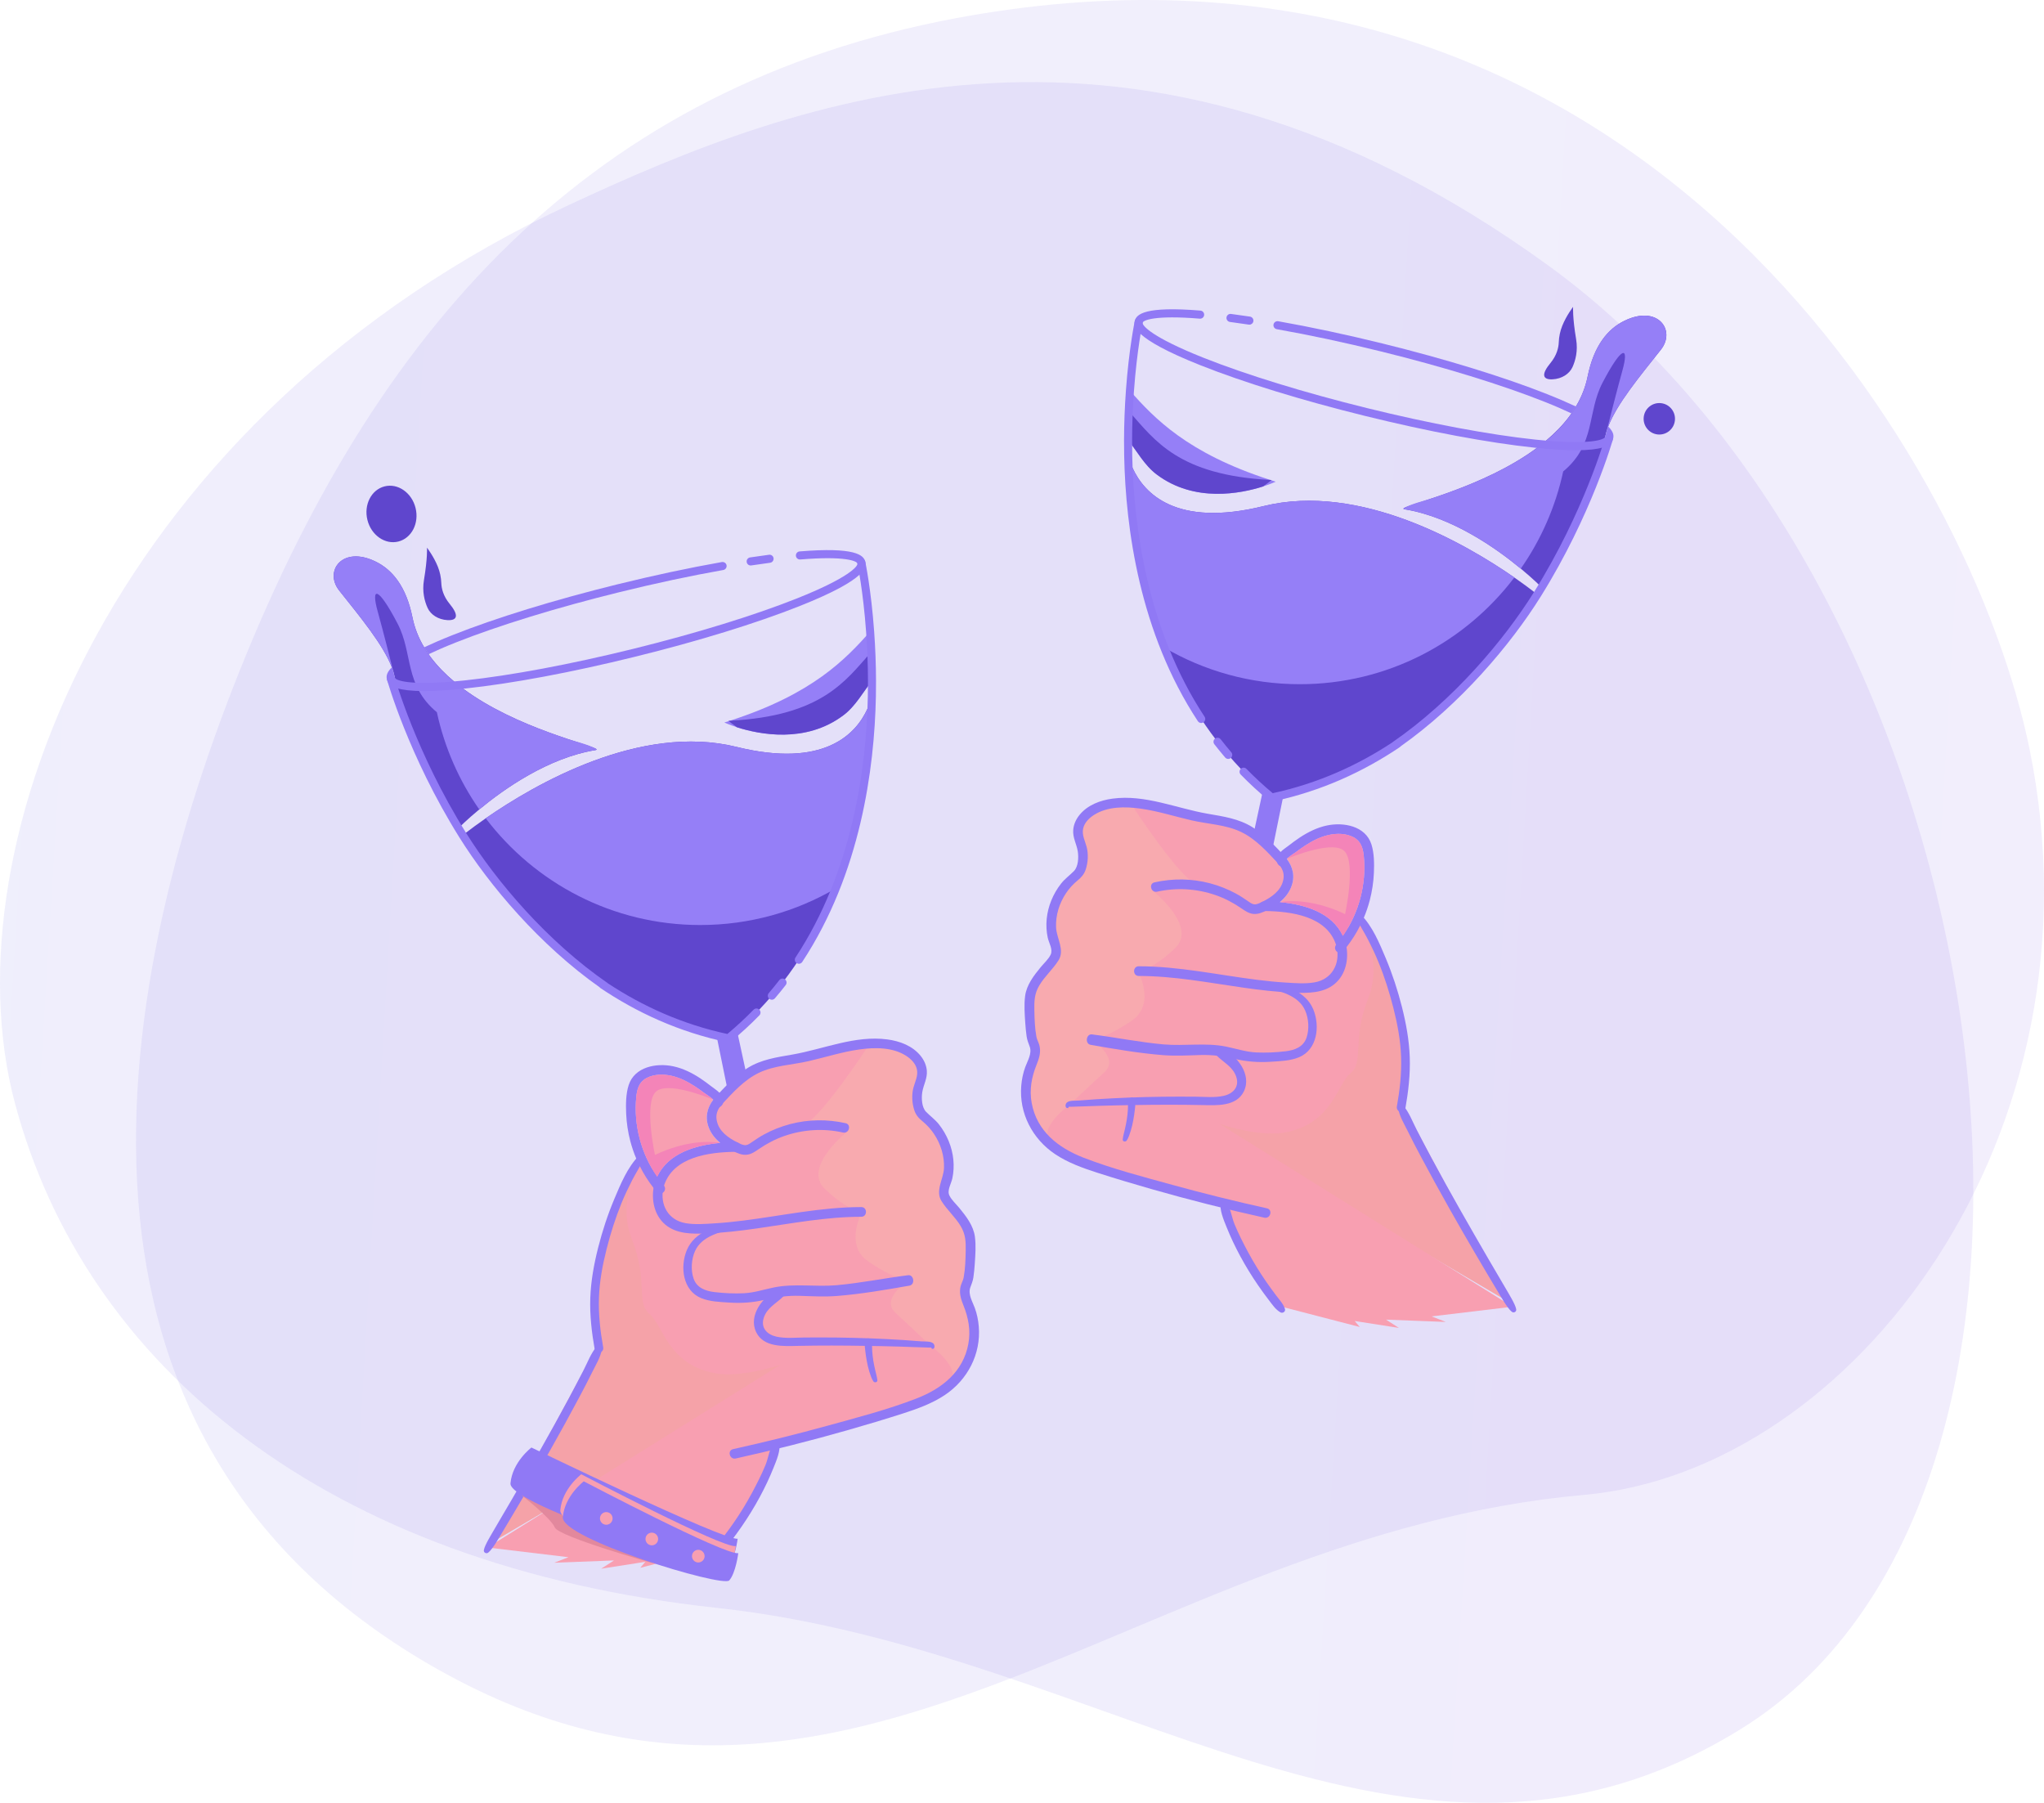 <svg width="271" height="239" viewBox="0 0 271 239" fill="none" xmlns="http://www.w3.org/2000/svg">
    <defs>
        <linearGradient id="paint0_linear_15_429" x1="18.034" y1="0" x2="283.607" y2="15.512" gradientUnits="userSpaceOnUse">
            <stop stop-color="#7169E2"/>
            <stop offset="1" stop-color="#7E5BE2"/>
        </linearGradient>
        <linearGradient id="paint1_linear_15_429" x1="0" y1="10.886" x2="274.577" y2="27.709" gradientUnits="userSpaceOnUse">
            <stop stop-color="#7169E2"/>
            <stop offset="1" stop-color="#7E5BE2"/>
        </linearGradient>
        <clipPath id="clip0_15_429">
            <rect width="271" height="239" fill="white"/>
        </clipPath>
    </defs>
    <g clip-path="url(#clip0_15_429)">
    <path opacity="0.1" d="M133.823 1.262C83.548 8.159 53.19 38.13 33.617 84.45C14.046 130.768 4.162 191.161 58.326 221.461C112.489 251.762 150.781 203.435 210.004 198.176C245.772 195.001 279.483 150.388 269.086 99.308C261.472 61.897 218.941 -10.418 133.823 1.262Z" fill="url(#paint0_linear_15_429)"/>
    <path opacity="0.11" d="M230.906 229.153C186.892 256.504 147.178 218.795 95.063 213.155C42.951 207.517 11.283 180.989 1.993 146.302C-7.297 111.614 15.671 55.009 75.481 27.149C105.767 13.042 150.699 -4.406 205.301 35.217C266.13 79.36 282.308 197.21 230.906 229.153Z" fill="url(#paint1_linear_15_429)"/>
    <path d="M180.595 122.172C180.595 122.172 186.024 132.212 186.146 138.701C186.268 145.19 186.047 146.561 186.047 146.561L200.053 172.616L159.792 148.986L180.595 122.172Z" fill="#F5A2A8"/>
    <path d="M180.045 121.866C180.045 121.866 183.584 126.885 181.388 132.395C179.191 137.905 180.899 140.72 179.069 142.252C177.239 143.782 176.69 148.803 170.59 150.088C164.49 151.373 152.899 145.498 152.899 145.498L180.045 121.866Z" fill="#F89FB1"/>
    <path d="M191.698 175.248L183.767 174.944L185.474 176.04L179.615 175.125L180.286 175.919L169.428 173.102C169.428 173.102 164.048 165.171 161.856 159.282L148.076 155.534C148.076 155.534 142.046 153.933 138.887 151.408C137.987 150.688 137.322 149.894 137.095 149.043C136.059 145.186 135.387 142.679 137.339 139.616C137.339 139.616 135.385 132.576 137.401 129.823C139.417 127.069 139.844 127.006 139.9 125.784C139.962 124.561 137.828 120.704 142.405 116.11C142.405 116.11 143.744 114.825 143.317 111.332C142.89 107.847 144.415 106.864 147.832 106.56C148.321 106.515 148.914 106.519 149.568 106.572C153.457 106.823 159.543 108.394 159.543 108.394C159.543 108.394 165.156 108.885 167.964 111.885C170.771 114.885 171.316 115.068 170.589 117.147C169.9 119.102 166.962 120.245 166.598 120.381C167.092 120.301 172.104 119.513 174.244 121.376C176.504 123.331 177.961 123.124 178.088 126.107C178.214 129.089 176.687 130.861 171.074 131.044C171.074 131.044 174.49 134.233 174.005 136.129C173.516 138.026 172.354 141.392 167.23 140.169C164.24 139.455 163.33 139.244 163.086 139.186C163.086 139.186 163.815 141.146 163.94 142.128C164.06 143.105 164.914 147.39 157.352 146.288L200.538 173.229L189.805 174.514L191.698 175.248Z" fill="#F89FB1"/>
    <path opacity="0.49" d="M155.828 125.665C152.776 128.601 150.886 128.784 150.886 128.784C150.886 128.784 153.266 133.069 150.094 135.275C146.918 137.474 144.782 137.903 144.782 137.903C144.782 137.903 148.505 140.233 146.433 142.131C144.355 144.028 141.918 146.354 141.918 146.354C141.918 146.354 137.465 149.6 139.293 151.313L138.889 151.41C137.989 150.69 137.324 149.896 137.097 149.045C136.061 145.188 135.389 142.68 137.341 139.618C137.341 139.618 135.387 132.578 137.403 129.825C139.419 127.07 139.846 127.008 139.902 125.785C139.964 124.563 137.83 120.706 142.407 116.111C142.407 116.111 143.746 114.827 143.319 111.334C142.892 107.849 144.417 106.866 147.834 106.562C148.323 106.517 148.916 106.521 149.57 106.574L150.032 106.704C150.032 106.704 156.739 116.966 158.817 117.274L152.595 117.885C152.595 117.887 158.874 122.721 155.828 125.665Z" fill="#F9B6AD"/>
    <path d="M177.296 125.067C177.281 125.089 177.263 125.11 177.248 125.131C177.281 125.088 177.314 125.044 177.349 125.001C177.296 125.069 177.242 125.133 177.188 125.199C177.126 125.258 177.081 125.326 177.056 125.406C177.015 125.482 176.998 125.565 177.002 125.653C176.998 125.741 177.017 125.824 177.056 125.9C177.081 125.98 177.126 126.048 177.188 126.107C177.23 126.14 177.275 126.173 177.318 126.208C177.419 126.266 177.525 126.296 177.642 126.296C177.698 126.288 177.754 126.28 177.812 126.272C177.921 126.241 178.014 126.187 178.096 126.107C178.204 125.98 178.307 125.848 178.406 125.713C178.453 125.639 178.478 125.56 178.482 125.474C178.501 125.388 178.497 125.303 178.47 125.217C178.451 125.133 178.412 125.061 178.356 124.999C178.311 124.929 178.251 124.874 178.175 124.833C178.125 124.812 178.072 124.791 178.022 124.769C177.908 124.738 177.795 124.738 177.681 124.769C177.63 124.791 177.578 124.812 177.527 124.833C177.43 124.894 177.353 124.972 177.296 125.067Z" fill="#9079F5"/>
    <path d="M170.434 113.767C170.43 113.764 170.428 113.76 170.424 113.756C170.457 113.799 170.49 113.843 170.525 113.886C170.505 113.861 170.488 113.834 170.476 113.802C170.498 113.853 170.519 113.906 170.54 113.956C170.529 113.929 170.521 113.9 170.517 113.871C170.525 113.927 170.533 113.985 170.54 114.042C170.538 114.028 170.538 114.013 170.538 113.999C170.542 113.911 170.523 113.828 170.484 113.752C170.459 113.672 170.414 113.604 170.352 113.545C170.294 113.483 170.226 113.438 170.146 113.413C170.071 113.372 169.987 113.355 169.9 113.359C169.844 113.366 169.787 113.374 169.729 113.382C169.621 113.413 169.528 113.468 169.446 113.547C169.413 113.59 169.38 113.635 169.345 113.678C169.287 113.777 169.258 113.886 169.258 114.003C169.258 114.013 169.258 114.022 169.26 114.034C169.266 114.094 169.275 114.157 169.283 114.217C169.283 114.223 169.285 114.227 169.285 114.233C169.289 114.252 169.295 114.274 169.302 114.291C169.324 114.346 169.347 114.4 169.37 114.455C169.372 114.461 169.374 114.464 169.376 114.47C169.38 114.48 169.386 114.488 169.392 114.497C169.398 114.507 169.403 114.517 169.411 114.527C169.415 114.531 169.417 114.534 169.421 114.538C169.458 114.585 169.493 114.634 169.531 114.68C169.59 114.743 169.657 114.788 169.737 114.813C169.813 114.854 169.896 114.871 169.983 114.867C170.071 114.871 170.154 114.852 170.23 114.813C170.309 114.788 170.377 114.743 170.436 114.68C170.468 114.638 170.501 114.593 170.536 114.55C170.595 114.449 170.624 114.342 170.624 114.225C170.616 114.168 170.608 114.11 170.6 114.054C170.567 113.943 170.513 113.847 170.434 113.767Z" fill="#9079F5"/>
    <path d="M179.852 121.732C180.271 122.698 180.876 123.586 181.355 124.524C181.862 125.513 182.341 126.518 182.762 127.546C183.575 129.529 184.223 131.581 184.749 133.659C185.286 135.783 185.69 137.938 185.764 140.132C185.839 142.336 185.587 144.522 185.201 146.689C185.071 147.423 186.19 147.736 186.32 146.999C186.72 144.731 186.994 142.437 186.91 140.132C186.829 137.88 186.421 135.654 185.87 133.476C185.313 131.276 184.605 129.115 183.726 127.024C182.908 125.077 181.965 122.787 180.449 121.271C180.123 120.944 179.689 121.355 179.852 121.732Z" fill="#9079F5"/>
    <path d="M201.017 173.54C200.955 173.291 200.936 173.229 200.81 172.945C200.606 172.487 200.334 172.018 200.07 171.56C199.174 170.007 198.25 168.469 197.35 166.917C194.777 162.482 192.222 158.033 189.795 153.517C189.127 152.275 188.479 151.021 187.829 149.769C187.284 148.718 186.828 147.456 186.048 146.561C185.757 146.226 185.323 146.598 185.379 146.952C185.544 147.997 186.196 149.037 186.656 149.977C187.203 151.097 187.785 152.199 188.369 153.299C189.597 155.614 190.864 157.907 192.15 160.191C194.329 164.059 196.58 167.889 198.867 171.693C199.209 172.261 199.546 172.851 199.956 173.373C200.187 173.667 200.191 173.679 200.425 173.887C200.683 174.121 201.106 173.897 201.017 173.54Z" fill="#9079F5"/>
    <path d="M161.858 159.285C161.636 160.358 162.228 161.686 162.624 162.677C163.148 163.991 163.761 165.276 164.432 166.52C165.158 167.867 165.961 169.172 166.828 170.431C167.277 171.08 167.738 171.72 168.22 172.343C168.664 172.917 169.126 173.632 169.776 173.982C170.071 174.142 170.472 173.877 170.364 173.529C170.156 172.861 169.628 172.314 169.213 171.761C168.765 171.163 168.321 170.564 167.896 169.948C167.028 168.691 166.225 167.386 165.497 166.041C164.844 164.828 164.215 163.584 163.685 162.311C163.27 161.308 163.146 159.965 162.449 159.13C162.284 158.927 161.91 159.034 161.858 159.285Z" fill="#9079F5"/>
    <path d="M178.045 124.065C176.594 120.973 173.024 119.894 169.687 119.591C170.331 119.059 170.87 118.407 171.19 117.597C171.732 116.242 171.44 114.963 170.61 113.867C170.616 113.861 170.622 113.849 170.633 113.843C170.919 113.546 171.743 113.026 171.858 112.934C172.261 112.63 172.673 112.34 173.094 112.066C174.038 111.455 175.051 110.941 176.151 110.695C177.228 110.456 178.435 110.468 179.43 110.981C180.443 111.507 180.705 112.426 180.814 113.495C181.182 117.208 180.173 121.008 178.045 124.065Z" fill="#F89FB1"/>
    <path d="M181.827 111.933C181.041 109.494 178.142 108.968 175.934 109.432C174.642 109.7 173.441 110.3 172.341 111.02C171.817 111.369 171.311 111.747 170.81 112.134C170.486 112.385 170.098 112.63 169.791 112.94C169.65 113.07 169.524 113.22 169.432 113.392C169.347 113.557 169.297 113.699 169.285 113.826C169.279 113.832 169.279 113.832 169.279 113.832C169.25 114.077 169.341 114.272 169.506 114.499V114.505C169.551 114.573 169.609 114.647 169.665 114.723C169.689 114.753 169.706 114.774 169.721 114.803C170.125 115.352 170.286 115.963 170.143 116.643C169.857 118.072 168.6 118.934 167.382 119.54C167.358 119.552 167.337 119.563 167.308 119.575C166.716 119.867 167.028 120.768 167.632 120.774H167.768C171.206 120.825 175.915 121.448 177.139 125.26C177.174 125.357 177.201 125.46 177.23 125.564C177.286 125.782 177.418 125.912 177.577 125.968C177.795 126.111 178.072 126.122 178.289 125.859C178.295 125.859 178.295 125.854 178.301 125.848C178.324 125.819 178.342 125.797 178.363 125.768C178.363 125.768 178.363 125.768 178.363 125.762C178.381 125.745 178.398 125.727 178.404 125.711C178.449 125.661 178.489 125.608 178.53 125.558V125.552C179.225 124.66 179.834 123.706 180.334 122.702C180.511 122.365 180.67 122.022 180.818 121.674C181.136 120.926 181.398 120.147 181.609 119.347C181.916 118.163 182.104 116.937 182.156 115.712C182.207 114.494 182.201 113.111 181.827 111.933ZM178.045 124.064C176.594 120.973 173.024 119.894 169.687 119.591C170.331 119.059 170.87 118.407 171.19 117.597C171.732 116.242 171.441 114.963 170.61 113.867C170.872 113.575 171.743 113.028 171.858 112.936C172.261 112.632 172.673 112.342 173.094 112.068C174.038 111.456 175.051 110.942 176.151 110.697C177.228 110.458 178.435 110.469 179.43 110.983C180.443 111.509 180.705 112.428 180.814 113.497C181.182 117.208 180.173 121.008 178.045 124.064Z" fill="#9079F5"/>
    <path d="M167.975 160.187C163.777 159.256 159.599 158.224 155.453 157.081C151.501 155.993 147.459 154.948 143.633 153.462C140.286 152.162 137.462 149.936 136.784 146.224C136.462 144.462 136.769 142.795 137.427 141.158C137.722 140.424 137.983 139.676 137.863 138.872C137.76 138.187 137.512 137.989 137.403 137.401C137.194 136.256 137.161 135.055 137.138 133.894C137.114 132.658 137.155 131.702 137.809 130.612C138.527 129.414 139.598 128.492 140.337 127.318C141.214 125.928 140.077 124.405 140.017 122.931C139.951 121.329 140.444 119.754 141.325 118.424C141.749 117.782 142.275 117.21 142.869 116.721C143.389 116.291 143.742 115.897 143.955 115.245C144.254 114.332 144.318 113.211 144.07 112.274C143.858 111.474 143.42 110.686 143.608 109.835C143.779 109.06 144.396 108.451 145.042 108.038C146.839 106.887 149.194 106.913 151.233 107.199C153.521 107.52 155.733 108.234 157.977 108.752C160.156 109.255 162.543 109.315 164.58 110.308C166.522 111.254 167.985 112.897 169.44 114.449C170.007 115.052 170.911 114.143 170.346 113.54C169.025 112.13 167.704 110.688 166.053 109.658C164.237 108.525 162.192 108.236 160.125 107.878C155.956 107.154 151.827 105.301 147.524 105.871C145.872 106.089 144.182 106.718 143.108 108.057C142.652 108.626 142.347 109.297 142.291 110.029C142.211 111.044 142.731 111.877 142.892 112.843C143.022 113.627 142.976 114.871 142.39 115.471C141.825 116.049 141.187 116.491 140.678 117.141C140.143 117.827 139.71 118.57 139.382 119.376C138.748 120.932 138.556 122.661 138.913 124.31C139.066 125.015 139.633 125.873 139.297 126.564C139 127.174 138.41 127.695 137.983 128.213C137.07 129.323 136.101 130.573 135.913 132.043C135.762 133.217 135.853 134.443 135.933 135.619C135.973 136.215 136.028 136.811 136.113 137.402C136.187 137.92 136.359 138.284 136.528 138.769C136.843 139.675 136.233 140.636 135.931 141.462C135.64 142.256 135.471 143.089 135.401 143.932C135.094 147.59 136.893 151.009 139.906 153.016C141.594 154.14 143.532 154.839 145.449 155.456C147.857 156.231 150.283 156.955 152.716 157.65C157.648 159.06 162.624 160.317 167.632 161.427C168.439 161.604 168.783 160.364 167.975 160.187Z" fill="#9079F5"/>
    <path d="M153.407 118.212C155.981 117.638 158.665 117.801 161.158 118.662C162.386 119.084 163.533 119.69 164.602 120.428C165.071 120.751 165.537 121.074 166.115 121.15C166.773 121.236 167.374 120.969 167.952 120.685C168.694 120.323 168.044 119.213 167.306 119.575C166.992 119.729 166.608 119.937 166.243 119.879C165.946 119.832 165.671 119.612 165.43 119.446C164.922 119.098 164.413 118.759 163.872 118.465C162.776 117.869 161.598 117.404 160.391 117.089C157.991 116.464 155.483 116.433 153.065 116.974C152.262 117.153 152.601 118.393 153.407 118.212Z" fill="#9079F5"/>
    <path d="M150.981 129.383C155.63 129.383 160.199 130.267 164.784 130.923C167.032 131.245 169.291 131.515 171.561 131.597C173.4 131.663 175.469 131.683 176.961 130.429C178.46 129.169 178.86 127.068 178.464 125.223C178.292 124.415 177.056 124.758 177.228 125.565C177.704 127.783 176.584 129.827 174.297 130.228C173.059 130.446 171.734 130.335 170.488 130.259C169.225 130.183 167.968 130.057 166.712 129.899C161.472 129.241 156.282 128.098 150.977 128.098C150.156 128.098 150.154 129.383 150.981 129.383Z" fill="#9079F5"/>
    <path d="M167.628 120.35C167.91 120.35 167.91 119.912 167.628 119.912C167.349 119.912 167.347 120.35 167.628 120.35Z" fill="#9079F5"/>
    <path d="M167.744 130.828C169.663 131.455 172.106 131.877 173.033 133.939C173.512 135.008 173.608 136.45 173.223 137.566C172.793 138.816 171.63 139.229 170.424 139.369C169.143 139.517 167.814 139.585 166.526 139.519C165.164 139.449 163.889 139.016 162.562 138.748C159.842 138.197 157.042 138.697 154.291 138.456C151.101 138.175 147.954 137.531 144.78 137.13C144.002 137.033 143.817 138.374 144.594 138.51C147.743 139.065 150.963 139.618 154.151 139.875C155.82 140.009 157.465 139.916 159.134 139.863C160.723 139.813 162.18 140.015 163.724 140.377C165.305 140.749 166.846 140.862 168.466 140.757C169.708 140.675 171.048 140.642 172.214 140.165C174.651 139.168 175.037 136.034 174.122 133.816C173.115 131.377 170.234 130.476 167.822 130.244C167.476 130.215 167.442 130.731 167.744 130.828Z" fill="#9079F5"/>
    <path d="M141.635 146.831C141.701 146.716 141.796 146.681 141.92 146.726C142.108 146.72 142.296 146.712 142.483 146.707C142.859 146.695 143.234 146.683 143.61 146.672C144.361 146.648 145.114 146.617 145.865 146.594C147.368 146.545 148.872 146.522 150.377 146.496C153.389 146.446 156.398 146.434 159.407 146.498C161.291 146.539 163.93 146.712 164.915 144.684C166.004 142.443 164 139.933 162.056 138.993C161.46 138.705 160.81 139.435 161.322 139.947C162.263 140.887 163.501 141.436 163.924 142.813C164.331 144.139 163.443 145.007 162.23 145.276C161.045 145.537 159.764 145.4 158.563 145.389C157.104 145.375 155.647 145.377 154.188 145.392C151.221 145.426 148.263 145.542 145.302 145.729C144.549 145.776 143.798 145.831 143.047 145.897C142.611 145.936 141.817 145.846 141.451 146.158C141.191 146.378 141.185 146.973 141.627 146.893C141.66 146.89 141.656 146.847 141.635 146.831Z" fill="#9079F5"/>
    <path d="M149.386 151.196C149.63 150.822 149.78 150.351 149.912 149.927C150.055 149.469 150.16 148.996 150.249 148.527C150.338 148.066 150.406 147.598 150.457 147.131C150.505 146.683 150.614 146.107 150.387 145.694C150.247 145.439 149.865 145.447 149.723 145.694C149.5 146.084 149.568 146.642 149.541 147.08C149.514 147.52 149.469 147.958 149.401 148.395C149.331 148.838 149.236 149.275 149.137 149.713C149.037 150.156 148.901 150.6 148.852 151.052C148.821 151.356 149.244 151.412 149.386 151.196Z" fill="#9079F5"/>
    <path d="M220.205 46.357C217.401 49.894 214.378 53.527 213.224 56.543C213.141 56.755 213.073 56.964 213.009 57.166C212.995 57.23 212.976 57.287 212.962 57.341C212.921 57.476 212.888 57.604 212.865 57.729C212.848 57.82 212.832 57.867 212.832 57.867V57.871C212.828 57.89 212.822 57.908 212.818 57.931C212.735 58.365 212.626 58.831 212.496 59.319C210.838 65.715 205.874 76.092 204.353 77.83C204.353 77.83 203.342 76.796 201.629 75.381C198.352 72.665 192.512 68.547 186.245 67.517C186.08 67.49 186.034 67.444 186.104 67.383C186.719 66.803 196.695 64.626 203.758 59.378C204.171 59.068 204.58 58.751 204.97 58.414C206.138 57.441 207.19 56.362 208.073 55.186C208.164 55.061 208.257 54.933 208.348 54.803C208.556 54.503 208.752 54.199 208.936 53.886C209.668 52.663 210.205 51.335 210.494 49.902C211.326 45.798 213.177 43.602 215.347 42.537C219.788 40.349 222.246 43.779 220.205 46.357Z" fill="#5F46CD"/>
    <path d="M203.823 78.8C200.854 83.544 197.119 88.474 192.496 92.846C192.193 93.136 191.881 93.427 191.568 93.709C189.822 95.296 187.956 96.795 185.963 98.173C185.788 98.072 184.989 98.615 185.164 98.722C180.375 101.909 174.881 104.413 168.598 105.731C167.127 104.514 165.767 103.241 164.514 101.923H164.51C159.879 97.061 156.615 91.525 154.349 85.838C151.414 78.469 150.149 70.847 149.735 64.089C149.726 63.984 149.722 63.881 149.718 63.785C149.648 62.633 149.607 61.508 149.584 60.415C149.708 60.886 149.896 61.449 150.172 62.053C151.683 65.378 155.901 69.967 167.533 67.093C180.298 63.939 194.296 72.064 200.779 76.561C201.881 77.326 202.763 77.986 203.388 78.465C203.392 78.469 203.398 78.469 203.398 78.469C203.557 78.591 203.699 78.702 203.823 78.8Z" fill="#5F46CD"/>
    <path d="M200.777 76.557C194.252 85.152 183.936 90.705 172.333 90.705C165.775 90.705 159.632 88.933 154.347 85.836C151.412 78.467 150.147 70.845 149.733 64.087C149.724 63.982 149.72 63.879 149.716 63.783C149.646 62.631 149.605 61.506 149.582 60.413C149.706 60.885 149.894 61.447 150.17 62.051C151.681 65.376 155.899 69.965 167.531 67.091C180.296 63.937 194.292 72.062 200.777 76.557Z" fill="#957FF7"/>
    <path d="M215.349 42.539C213.179 43.604 211.328 45.8 210.496 49.904C209.2 56.3 203.176 60.336 197.7 62.962C195.19 64.165 192.582 65.15 189.945 66.034C188.7 66.451 187.252 66.723 186.106 67.387C186.036 67.448 186.082 67.492 186.247 67.521C192.514 68.549 198.356 72.667 201.631 75.385C204.297 71.569 206.235 67.204 207.254 62.498C211.6 58.891 210.395 54.682 212.475 50.724C215.098 45.717 216.018 45.845 215.098 49.143C214.382 51.717 213.403 55.595 213.007 57.172C213.071 56.969 213.141 56.761 213.222 56.549C214.375 53.533 217.399 49.898 220.203 46.363C222.246 43.779 219.788 40.349 215.349 42.539Z" fill="#957FF7"/>
    <path d="M205.843 50.286C207.069 50.224 208.082 49.566 208.49 48.658C208.88 47.792 209.227 46.517 208.967 44.971C208.472 42.01 208.565 40.682 208.565 40.682C208.565 40.682 207.671 41.838 207.126 43.201C206.844 43.904 206.695 44.636 206.666 45.382C206.641 46.069 206.421 47.093 205.548 48.146C204.402 49.534 204.423 50.358 205.843 50.286Z" fill="#5F46CD"/>
    <path d="M217.93 55.293C217.806 56.438 218.629 57.468 219.77 57.594C220.911 57.719 221.937 56.893 222.063 55.747C222.189 54.6 221.365 53.572 220.224 53.446C219.081 53.321 218.055 54.148 217.93 55.293Z" fill="#5F46CD"/>
    <path d="M169.138 63.857C169.138 63.857 168.514 64.153 167.462 64.488C164.548 65.419 158.378 66.682 153.355 62.898C151.723 61.675 150.745 59.794 149.614 58.41C149.6 58.387 149.581 58.369 149.563 58.346C149.567 55.961 149.668 53.763 149.808 51.806C153.025 55.398 157.344 60.055 168.395 63.62C168.446 63.637 168.496 63.653 168.552 63.667C168.744 63.733 168.942 63.797 169.138 63.857Z" fill="#957FF7"/>
    <path d="M168.592 63.632C168.592 63.632 168.579 63.645 168.552 63.669C168.431 63.766 168.051 64.079 167.463 64.49C164.549 65.421 158.379 66.684 153.356 62.9C151.724 61.677 150.746 59.796 149.615 58.412C149.656 57.088 149.726 55.834 149.807 54.672C153.075 58.328 156.245 62.987 168.395 63.624C168.459 63.628 168.523 63.628 168.592 63.632Z" fill="#5F46CD"/>
    <path d="M167.434 111.844C167.397 111.844 167.359 111.84 167.32 111.83C167.062 111.766 166.905 111.497 166.967 111.233L168.148 105.723C168.21 105.458 168.47 105.295 168.728 105.359C168.986 105.423 169.144 105.692 169.082 105.957L167.9 111.466C167.848 111.692 167.652 111.844 167.434 111.844Z" fill="#9079F5"/>
    <path d="M213.491 57.524C213.206 57.446 212.915 57.61 212.833 57.896C212.808 57.995 210.049 67.814 203.398 78.469C203.388 78.482 203.381 78.502 203.369 78.515C199.395 84.878 192.649 92.872 184.572 98.43C184.574 98.432 184.574 98.434 184.576 98.436C179.999 101.452 174.739 103.856 168.74 105.151C167.525 104.136 166.357 103.054 165.261 101.932C165.055 101.718 164.72 101.714 164.51 101.923H164.506C164.297 102.129 164.289 102.47 164.495 102.68C165.676 103.895 166.943 105.059 168.259 106.142C168.356 106.223 168.476 106.266 168.596 106.266C168.635 106.266 168.672 106.258 168.707 106.253C175.172 104.899 180.8 102.283 185.653 99.006C185.645 99.002 185.637 98.996 185.629 98.993C193.617 93.374 200.309 85.427 204.271 79.088C211.029 68.273 213.834 58.283 213.862 58.184C213.943 57.896 213.776 57.602 213.491 57.524Z" fill="#9079F5"/>
    <path d="M161.423 98.333C161.879 98.921 162.352 99.501 162.841 100.073L161.423 98.333Z" fill="#9079F5"/>
    <path d="M162.843 100.611C162.692 100.611 162.543 100.546 162.438 100.424C161.947 99.851 161.464 99.257 161.002 98.664C160.822 98.43 160.862 98.093 161.095 97.912C161.328 97.731 161.664 97.772 161.844 98.006C162.296 98.588 162.768 99.166 163.247 99.727C163.439 99.951 163.414 100.289 163.191 100.482C163.09 100.568 162.966 100.611 162.843 100.611Z" fill="#9079F5"/>
    <path d="M159.262 95.847C159.09 95.847 158.919 95.763 158.816 95.607C151.09 83.881 149.239 70.004 149.047 60.429C149.031 59.716 149.026 59.017 149.029 58.348C149.035 56.183 149.119 53.969 149.278 51.769C149.681 46.207 150.446 42.578 150.454 42.543C150.516 42.253 150.799 42.072 151.088 42.13C151.377 42.193 151.56 42.477 151.497 42.767C151.49 42.802 150.739 46.365 150.343 51.847C150.186 54.022 150.102 56.212 150.099 58.352C150.095 59.012 150.102 59.703 150.116 60.406C150.304 69.84 152.122 83.503 159.708 95.015C159.871 95.262 159.804 95.595 159.557 95.757C159.466 95.817 159.363 95.847 159.262 95.847Z" fill="#9079F5"/>
    <path d="M165.651 42.504C164.786 42.374 163.95 42.255 163.143 42.152L165.651 42.504Z" fill="#9079F5"/>
    <path d="M165.651 43.039C165.624 43.039 165.599 43.038 165.571 43.034C164.71 42.903 163.87 42.785 163.074 42.681C162.781 42.642 162.576 42.374 162.613 42.082C162.65 41.788 162.917 41.581 163.21 41.618C164.013 41.723 164.861 41.842 165.729 41.973C166.02 42.017 166.221 42.29 166.177 42.582C166.138 42.849 165.911 43.039 165.651 43.039Z" fill="#9079F5"/>
    <path d="M168.845 43.024C168.895 42.728 169.177 42.539 169.466 42.586C173.841 43.361 178.509 44.358 183.338 45.547C191.693 47.609 199.44 49.992 205.152 52.262C206.654 52.858 207.899 53.401 208.939 53.889C208.755 54.203 208.557 54.507 208.351 54.806C207.368 54.341 206.188 53.823 204.762 53.257C199.091 51.006 191.394 48.637 183.086 46.589C178.274 45.403 173.633 44.412 169.281 43.641C168.992 43.59 168.794 43.314 168.845 43.024Z" fill="#9079F5"/>
    <path d="M213.867 58.167C213.797 58.457 213.669 58.969 212.498 59.319C211.782 59.535 210.668 59.689 208.935 59.689C207.608 59.689 205.916 59.598 203.757 59.38C203.646 59.366 203.532 59.356 203.417 59.343C197.306 58.696 189.337 57.203 180.988 55.141C172.634 53.085 164.887 50.697 159.171 48.427C149.912 44.751 150.306 43.133 150.459 42.524C150.671 41.657 151.806 40.573 159.163 41.176C159.458 41.204 159.673 41.463 159.65 41.757C159.627 42.053 159.365 42.269 159.076 42.245C153.088 41.753 151.571 42.461 151.493 42.775C151.406 43.143 152.679 44.693 159.566 47.428C165.238 49.682 172.935 52.048 181.243 54.1C189.551 56.148 197.463 57.631 203.53 58.274C204.036 58.328 204.517 58.375 204.973 58.412C210.998 58.934 212.674 58.278 212.822 57.927C212.825 57.918 212.831 57.914 212.831 57.904C212.835 57.89 212.835 57.881 212.835 57.867V57.863C212.919 57.439 213.05 56.997 213.225 56.539C214.061 57.378 213.937 57.883 213.867 58.167Z" fill="#9079F5"/>
    <path d="M170.122 105.639L168.659 112.821L166.218 110.456L167.438 104.823L168.597 105.729L170.122 105.639Z" fill="#9079F5"/>
    <path d="M178.045 124.065C176.594 120.973 173.024 119.894 169.687 119.591C173.969 118.905 178.336 121.191 178.336 121.191C178.336 121.191 179.799 114.523 178.28 112.866C176.873 111.34 171.464 113.501 170.633 113.843C170.919 113.546 171.743 113.026 171.858 112.934C172.261 112.63 172.673 112.34 173.094 112.066C174.038 111.455 175.051 110.941 176.151 110.695C177.228 110.456 178.435 110.468 179.43 110.981C180.443 111.507 180.705 112.426 180.814 113.495C181.182 117.208 180.173 121.008 178.045 124.065Z" fill="#F484B8"/>
    <path d="M84.581 154.095C84.581 154.095 79.152 164.135 79.03 170.624C78.907 177.113 79.129 178.483 79.129 178.483L65.122 204.538L105.384 180.907L84.581 154.095Z" fill="#F5A2A8"/>
    <path d="M85.13 153.789C85.13 153.789 81.591 158.808 83.787 164.318C85.983 169.828 84.276 172.643 86.106 174.175C87.935 175.705 88.484 180.726 94.584 182.011C100.684 183.296 112.275 177.42 112.275 177.42L85.13 153.789Z" fill="#F89FB1"/>
    <path d="M73.476 207.171L81.408 206.867L79.701 207.963L85.56 207.048L84.889 207.842L95.746 205.025C95.746 205.025 101.126 197.094 103.319 191.204L117.098 187.456C117.098 187.456 123.128 185.856 126.287 183.331C127.187 182.611 127.853 181.816 128.08 180.966C129.116 177.109 129.787 174.601 127.835 171.539C127.835 171.539 129.789 164.499 127.773 161.746C125.757 158.991 125.331 158.929 125.274 157.706C125.212 156.484 127.347 152.627 122.77 148.032C122.77 148.032 121.431 146.747 121.858 143.255C122.284 139.77 120.759 138.787 117.343 138.483C116.854 138.438 116.26 138.442 115.606 138.495C111.718 138.746 105.632 140.317 105.632 140.317C105.632 140.317 100.019 140.807 97.211 143.808C94.403 146.808 93.858 146.991 94.586 149.07C95.275 151.025 98.212 152.167 98.577 152.304C98.082 152.224 93.071 151.435 90.931 153.299C88.67 155.253 87.213 155.047 87.087 158.03C86.961 161.012 88.488 162.784 94.101 162.967C94.101 162.967 90.684 166.156 91.169 168.052C91.658 169.948 92.82 173.314 97.944 172.092C100.934 171.377 101.844 171.167 102.089 171.109C102.089 171.109 101.359 173.069 101.235 174.05C101.115 175.028 100.261 179.313 107.822 178.211L64.637 205.152L75.37 206.437L73.476 207.171Z" fill="#F89FB1"/>
    <path opacity="0.49" d="M109.345 157.588C112.397 160.523 114.287 160.706 114.287 160.706C114.287 160.706 111.906 164.992 115.079 167.197C118.255 169.397 120.391 169.826 120.391 169.826C120.391 169.826 116.668 172.156 118.74 174.054C120.818 175.951 123.255 178.277 123.255 178.277C123.255 178.277 127.708 181.522 125.88 183.236L126.283 183.333C127.184 182.613 127.849 181.818 128.076 180.968C129.112 177.111 129.784 174.603 127.832 171.541C127.832 171.541 129.786 164.501 127.77 161.748C125.754 158.993 125.327 158.931 125.271 157.708C125.209 156.486 127.343 152.629 122.766 148.034C122.766 148.034 121.427 146.749 121.854 143.257C122.281 139.772 120.756 138.789 117.339 138.485C116.85 138.44 116.256 138.444 115.603 138.497L115.141 138.627C115.141 138.627 108.433 148.889 106.355 149.197L112.578 149.808C112.58 149.812 106.299 154.646 109.345 157.588Z" fill="#F9B6AD"/>
    <path d="M87.879 156.992C87.895 157.013 87.912 157.035 87.928 157.056C87.895 157.013 87.862 156.969 87.827 156.926C87.879 156.994 87.934 157.058 87.988 157.124C88.05 157.183 88.095 157.251 88.12 157.331C88.161 157.407 88.178 157.49 88.174 157.578C88.178 157.665 88.159 157.749 88.12 157.825C88.095 157.905 88.05 157.973 87.988 158.031C87.945 158.065 87.901 158.098 87.858 158.133C87.759 158.191 87.65 158.22 87.534 158.22C87.478 158.213 87.419 158.205 87.363 158.197C87.254 158.166 87.161 158.111 87.08 158.031C86.971 157.905 86.868 157.773 86.769 157.638C86.723 157.564 86.698 157.484 86.694 157.399C86.674 157.313 86.678 157.227 86.705 157.142C86.725 157.058 86.764 156.986 86.82 156.924C86.865 156.854 86.925 156.799 87 156.758C87.051 156.737 87.103 156.715 87.154 156.694C87.266 156.663 87.381 156.663 87.495 156.694C87.546 156.715 87.598 156.737 87.648 156.758C87.745 156.819 87.821 156.895 87.879 156.992Z" fill="#9079F5"/>
    <path d="M94.741 145.69C94.745 145.686 94.747 145.682 94.751 145.679C94.718 145.721 94.685 145.766 94.65 145.809C94.669 145.784 94.687 145.756 94.7 145.725C94.679 145.776 94.657 145.828 94.636 145.879C94.648 145.852 94.656 145.823 94.659 145.793C94.652 145.85 94.644 145.906 94.636 145.965C94.638 145.951 94.638 145.936 94.638 145.922C94.634 145.834 94.654 145.751 94.692 145.675C94.718 145.595 94.762 145.527 94.824 145.468C94.883 145.406 94.951 145.361 95.03 145.336C95.106 145.295 95.189 145.278 95.276 145.281C95.333 145.289 95.389 145.297 95.447 145.305C95.556 145.336 95.649 145.39 95.73 145.47C95.763 145.513 95.796 145.558 95.831 145.601C95.889 145.702 95.919 145.809 95.919 145.926C95.919 145.936 95.919 145.945 95.917 145.955C95.911 146.015 95.901 146.078 95.893 146.138C95.893 146.144 95.891 146.148 95.891 146.154C95.888 146.173 95.882 146.195 95.874 146.212C95.853 146.267 95.829 146.321 95.806 146.376C95.804 146.381 95.802 146.385 95.8 146.391C95.796 146.401 95.791 146.411 95.785 146.418C95.779 146.428 95.773 146.438 95.765 146.448C95.761 146.451 95.76 146.455 95.756 146.459C95.719 146.506 95.684 146.555 95.645 146.601C95.587 146.664 95.519 146.708 95.439 146.734C95.364 146.775 95.28 146.792 95.193 146.788C95.106 146.792 95.022 146.773 94.947 146.734C94.867 146.708 94.799 146.664 94.741 146.601C94.708 146.559 94.675 146.514 94.64 146.471C94.582 146.372 94.553 146.263 94.553 146.146C94.561 146.089 94.568 146.031 94.576 145.974C94.607 145.865 94.661 145.772 94.741 145.69Z" fill="#9079F5"/>
    <path d="M85.322 153.657C84.903 154.623 84.297 155.51 83.818 156.449C83.311 157.438 82.832 158.442 82.411 159.47C81.598 161.454 80.95 163.506 80.424 165.584C79.887 167.708 79.484 169.863 79.41 172.057C79.334 174.261 79.586 176.447 79.972 178.614C80.102 179.348 78.983 179.661 78.853 178.923C78.453 176.655 78.18 174.362 78.263 172.057C78.344 169.804 78.752 167.581 79.303 165.401C79.86 163.201 80.568 161.04 81.447 158.949C82.266 157.002 83.209 154.712 84.724 153.196C85.052 152.867 85.487 153.279 85.322 153.657Z" fill="#9079F5"/>
    <path d="M64.158 205.465C64.22 205.216 64.239 205.154 64.365 204.869C64.569 204.412 64.841 203.943 65.105 203.485C66.001 201.932 66.924 200.394 67.825 198.842C70.397 194.407 72.953 189.958 75.38 185.442C76.047 184.199 76.695 182.946 77.345 181.694C77.891 180.642 78.347 179.381 79.126 178.485C79.418 178.15 79.852 178.522 79.796 178.877C79.631 179.922 78.979 180.962 78.519 181.902C77.972 183.022 77.39 184.124 76.806 185.224C75.578 187.538 74.311 189.832 73.025 192.115C70.846 195.986 68.595 199.813 66.308 203.618C65.966 204.186 65.628 204.776 65.219 205.298C64.988 205.592 64.984 205.603 64.749 205.812C64.49 206.045 64.069 205.821 64.158 205.465Z" fill="#9079F5"/>
    <path d="M103.315 191.208C103.536 192.281 102.944 193.609 102.549 194.6C102.025 195.914 101.412 197.199 100.74 198.443C100.015 199.79 99.212 201.094 98.344 202.354C97.896 203.002 97.434 203.643 96.953 204.266C96.509 204.84 96.047 205.555 95.397 205.905C95.102 206.065 94.701 205.8 94.809 205.452C95.017 204.784 95.544 204.237 95.96 203.684C96.408 203.086 96.852 202.486 97.277 201.871C98.144 200.614 98.948 199.309 99.673 197.964C100.327 196.751 100.958 195.507 101.485 194.234C101.901 193.231 102.025 191.888 102.721 191.052C102.89 190.85 103.265 190.959 103.315 191.208Z" fill="#9079F5"/>
    <path d="M87.129 155.987C88.581 152.896 92.151 151.817 95.488 151.513C94.844 150.982 94.305 150.332 93.984 149.52C93.443 148.165 93.734 146.886 94.564 145.79C94.559 145.784 94.553 145.772 94.541 145.766C94.256 145.468 93.431 144.948 93.317 144.857C92.913 144.553 92.502 144.263 92.081 143.989C91.136 143.377 90.121 142.863 89.023 142.618C87.946 142.379 86.74 142.39 85.744 142.904C84.731 143.43 84.469 144.351 84.361 145.418C83.992 149.13 84.999 152.931 87.129 155.987Z" fill="#F89FB1"/>
    <path d="M83.019 147.635C83.069 148.858 83.257 150.086 83.566 151.27C83.778 152.07 84.039 152.847 84.358 153.597C84.505 153.945 84.664 154.288 84.841 154.625C85.341 155.631 85.951 156.585 86.645 157.475V157.481C86.686 157.531 86.725 157.584 86.771 157.634C86.777 157.652 86.794 157.669 86.812 157.685C86.812 157.691 86.812 157.691 86.812 157.691C86.835 157.72 86.853 157.742 86.874 157.771C86.88 157.777 86.88 157.782 86.886 157.782C87.103 158.045 87.38 158.034 87.598 157.891C87.757 157.835 87.889 157.703 87.945 157.486C87.974 157.383 88.001 157.28 88.036 157.183C89.26 153.371 93.969 152.75 97.407 152.697H97.543C98.147 152.691 98.459 151.788 97.867 151.498C97.838 151.486 97.817 151.475 97.794 151.463C96.575 150.857 95.316 149.995 95.033 148.566C94.891 147.886 95.05 147.275 95.454 146.726C95.471 146.697 95.489 146.675 95.51 146.646C95.566 146.572 95.624 146.498 95.669 146.428V146.422C95.834 146.195 95.925 146 95.896 145.755C95.896 145.755 95.896 145.755 95.89 145.749C95.879 145.622 95.828 145.48 95.743 145.315C95.652 145.143 95.525 144.995 95.384 144.863C95.077 144.555 94.689 144.308 94.365 144.057C93.865 143.668 93.358 143.292 92.834 142.943C91.736 142.223 90.533 141.623 89.241 141.355C87.031 140.891 84.135 141.417 83.349 143.856C82.972 145.034 82.968 146.417 83.019 147.635ZM84.362 145.418C84.47 144.349 84.732 143.43 85.745 142.904C86.742 142.39 87.949 142.379 89.024 142.618C90.122 142.864 91.137 143.377 92.082 143.989C92.503 144.263 92.912 144.555 93.317 144.857C93.432 144.949 94.303 145.498 94.565 145.788C93.735 146.886 93.444 148.165 93.985 149.518C94.303 150.33 94.844 150.98 95.489 151.512C92.151 151.815 88.581 152.894 87.13 155.985C85 152.931 83.993 149.13 84.362 145.418Z" fill="#9079F5"/>
    <path d="M97.198 192.11C101.397 191.179 105.574 190.147 109.72 189.004C113.672 187.916 117.714 186.871 121.54 185.385C124.887 184.085 127.712 181.859 128.389 178.147C128.711 176.385 128.405 174.718 127.747 173.081C127.452 172.347 127.19 171.599 127.31 170.795C127.413 170.11 127.661 169.911 127.77 169.323C127.98 168.179 128.013 166.977 128.036 165.817C128.059 164.581 128.018 163.625 127.365 162.535C126.647 161.337 125.576 160.414 124.836 159.241C123.959 157.85 125.096 156.328 125.157 154.854C125.223 153.252 124.73 151.677 123.849 150.347C123.424 149.705 122.898 149.132 122.304 148.644C121.784 148.213 121.431 147.82 121.218 147.168C120.919 146.255 120.855 145.133 121.103 144.199C121.315 143.399 121.753 142.61 121.565 141.76C121.395 140.985 120.778 140.375 120.131 139.963C118.335 138.812 115.979 138.837 113.94 139.123C111.653 139.445 109.441 140.159 107.196 140.677C105.017 141.179 102.631 141.24 100.593 142.233C98.651 143.179 97.188 144.822 95.733 146.374C95.167 146.977 94.263 146.066 94.827 145.464C96.148 144.055 97.47 142.612 99.121 141.582C100.937 140.449 102.982 140.161 105.048 139.803C109.218 139.079 113.346 137.225 117.65 137.796C119.301 138.014 120.991 138.643 122.066 139.982C122.522 140.551 122.826 141.222 122.883 141.954C122.962 142.969 122.442 143.802 122.281 144.767C122.151 145.552 122.198 146.796 122.784 147.396C123.348 147.974 123.987 148.416 124.495 149.066C125.03 149.751 125.463 150.495 125.791 151.301C126.426 152.857 126.618 154.586 126.261 156.235C126.107 156.939 125.541 157.798 125.876 158.489C126.173 159.098 126.763 159.62 127.188 160.138C128.102 161.248 129.07 162.498 129.258 163.968C129.41 165.142 129.318 166.368 129.239 167.544C129.198 168.14 129.144 168.735 129.058 169.327C128.985 169.845 128.812 170.209 128.643 170.694C128.329 171.599 128.938 172.561 129.241 173.387C129.532 174.181 129.701 175.014 129.77 175.857C130.077 179.515 128.276 182.934 125.265 184.941C123.577 186.065 121.639 186.763 119.722 187.381C117.314 188.155 114.889 188.88 112.456 189.575C107.524 190.984 102.547 192.242 97.54 193.352C96.736 193.527 96.393 192.289 97.198 192.11Z" fill="#9079F5"/>
    <path d="M111.769 150.137C109.194 149.563 106.511 149.726 104.018 150.587C102.789 151.009 101.643 151.615 100.574 152.352C100.104 152.676 99.638 152.999 99.06 153.075C98.403 153.16 97.801 152.894 97.223 152.609C96.482 152.247 97.13 151.138 97.869 151.5C98.183 151.654 98.567 151.862 98.932 151.803C99.229 151.757 99.505 151.537 99.745 151.371C100.254 151.023 100.762 150.684 101.303 150.39C102.399 149.794 103.577 149.329 104.784 149.014C107.184 148.389 109.693 148.357 112.11 148.899C112.914 149.076 112.574 150.316 111.769 150.137Z" fill="#9079F5"/>
    <path d="M114.194 161.306C109.545 161.306 104.976 162.19 100.391 162.846C98.142 163.167 95.884 163.438 93.614 163.52C91.775 163.586 89.706 163.605 88.214 162.352C86.715 161.092 86.315 158.991 86.711 157.146C86.883 156.338 88.119 156.678 87.947 157.488C87.471 159.706 88.591 161.75 90.878 162.151C92.116 162.369 93.441 162.258 94.687 162.182C95.95 162.106 97.207 161.98 98.463 161.822C103.703 161.164 108.893 160.021 114.198 160.021C115.018 160.021 115.018 161.306 114.194 161.306Z" fill="#9079F5"/>
    <path d="M97.545 152.273C97.826 152.273 97.826 151.835 97.545 151.835C97.264 151.835 97.264 152.273 97.545 152.273Z" fill="#9079F5"/>
    <path d="M97.431 162.753C95.512 163.38 93.069 163.802 92.144 165.864C91.665 166.933 91.569 168.375 91.954 169.491C92.384 170.741 93.546 171.153 94.753 171.294C96.034 171.442 97.363 171.51 98.651 171.443C100.013 171.373 101.288 170.941 102.615 170.673C105.335 170.122 108.135 170.622 110.886 170.381C114.076 170.1 117.223 169.456 120.397 169.055C121.175 168.957 121.36 170.299 120.583 170.435C117.434 170.99 114.214 171.543 111.026 171.8C109.357 171.934 107.712 171.841 106.043 171.788C104.454 171.737 102.997 171.94 101.453 172.302C99.872 172.674 98.331 172.787 96.711 172.682C95.469 172.6 94.129 172.567 92.963 172.09C90.526 171.093 90.139 167.959 91.055 165.741C92.062 163.302 94.944 162.4 97.355 162.169C97.697 162.137 97.734 162.653 97.431 162.753Z" fill="#9079F5"/>
    <path d="M123.54 178.756C123.474 178.641 123.379 178.606 123.255 178.651C123.067 178.645 122.879 178.637 122.692 178.631C122.316 178.62 121.941 178.608 121.565 178.596C120.814 178.573 120.061 178.542 119.31 178.518C117.807 178.47 116.303 178.446 114.798 178.421C111.786 178.37 108.777 178.359 105.768 178.423C103.884 178.464 101.245 178.637 100.259 176.609C99.171 174.368 101.175 171.858 103.119 170.918C103.715 170.63 104.365 171.36 103.853 171.872C102.912 172.812 101.674 173.361 101.251 174.738C100.843 176.063 101.732 176.932 102.945 177.2C104.13 177.461 105.411 177.325 106.612 177.313C108.069 177.3 109.528 177.302 110.987 177.317C113.954 177.35 116.912 177.467 119.873 177.654C120.626 177.701 121.377 177.755 122.128 177.821C122.564 177.86 123.358 177.771 123.724 178.082C123.984 178.302 123.99 178.898 123.548 178.818C123.515 178.814 123.519 178.772 123.54 178.756Z" fill="#9079F5"/>
    <path d="M115.789 183.119C115.545 182.745 115.395 182.274 115.263 181.85C115.12 181.392 115.015 180.919 114.926 180.45C114.837 179.988 114.769 179.521 114.718 179.054C114.67 178.606 114.561 178.03 114.788 177.617C114.928 177.362 115.31 177.37 115.452 177.617C115.675 178.006 115.607 178.565 115.634 179.003C115.661 179.443 115.706 179.881 115.774 180.317C115.844 180.761 115.939 181.197 116.038 181.635C116.139 182.079 116.274 182.523 116.323 182.975C116.354 183.279 115.929 183.335 115.789 183.119Z" fill="#9079F5"/>
    <path d="M44.969 78.282C47.773 81.819 50.796 85.452 51.95 88.468C52.033 88.68 52.101 88.888 52.165 89.091C52.179 89.155 52.198 89.212 52.212 89.266C52.253 89.4 52.286 89.529 52.309 89.653C52.328 89.745 52.342 89.792 52.342 89.792V89.796C52.346 89.813 52.352 89.833 52.355 89.856C52.439 90.29 52.548 90.755 52.678 91.244C54.337 97.639 59.3 108.016 60.821 109.755C60.821 109.755 61.832 108.721 63.545 107.306C66.822 104.59 72.662 100.472 78.929 99.442C79.094 99.415 79.14 99.368 79.07 99.308C78.455 98.728 68.479 96.551 61.416 91.302C61.003 90.993 60.594 90.676 60.204 90.339C59.036 89.365 57.984 88.287 57.101 87.111C57.01 86.986 56.917 86.858 56.826 86.727C56.618 86.427 56.422 86.124 56.238 85.81C55.506 84.588 54.969 83.26 54.68 81.825C53.848 77.721 51.997 75.525 49.827 74.46C45.388 72.272 42.93 75.704 44.969 78.282Z" fill="#5F46CD"/>
    <path d="M61.352 110.723C64.321 115.467 68.058 120.397 72.68 124.769C72.982 125.059 73.295 125.349 73.607 125.632C75.353 127.218 77.22 128.718 79.212 130.096C79.387 129.995 80.186 130.538 80.012 130.645C84.8 133.832 90.297 136.336 96.577 137.654C98.048 136.437 99.408 135.164 100.661 133.846H100.665C105.297 128.984 108.56 123.447 110.826 117.761C113.762 110.392 115.027 102.77 115.44 96.012C115.45 95.907 115.454 95.804 115.457 95.708C115.527 94.556 115.568 93.43 115.591 92.336C115.467 92.807 115.279 93.37 115.003 93.974C113.492 97.299 109.274 101.888 97.642 99.014C84.878 95.86 70.879 103.984 64.397 108.482C63.295 109.247 62.412 109.907 61.787 110.386C61.783 110.39 61.777 110.39 61.777 110.39C61.618 110.514 61.477 110.625 61.352 110.723Z" fill="#5F46CD"/>
    <path d="M64.398 108.482C70.923 117.077 81.24 122.63 92.842 122.63C99.4 122.63 105.543 120.858 110.828 117.761C113.763 110.392 115.028 102.77 115.442 96.012C115.451 95.907 115.455 95.804 115.459 95.708C115.529 94.556 115.57 93.43 115.593 92.336C115.469 92.807 115.281 93.37 115.005 93.974C113.494 97.299 109.276 101.888 97.644 99.014C84.879 95.86 70.883 103.984 64.398 108.482Z" fill="#957FF7"/>
    <path d="M49.828 74.462C51.997 75.527 53.848 77.723 54.68 81.827C55.976 88.222 62.001 92.258 67.476 94.885C69.987 96.088 72.594 97.073 75.231 97.957C76.477 98.374 77.924 98.646 79.071 99.31C79.141 99.37 79.094 99.415 78.929 99.444C72.662 100.472 66.82 104.59 63.545 107.308C60.879 103.492 58.941 99.127 57.922 94.421C53.576 90.814 54.781 86.605 52.701 82.647C50.078 77.639 49.158 77.768 50.078 81.066C50.794 83.64 51.774 87.518 52.169 89.095C52.105 88.892 52.036 88.684 51.954 88.472C50.802 85.456 47.777 81.821 44.973 78.286C42.93 75.704 45.389 72.272 49.828 74.462Z" fill="#957FF7"/>
    <path d="M59.333 82.209C58.107 82.146 57.094 81.488 56.687 80.581C56.297 79.715 55.949 78.439 56.209 76.894C56.704 73.933 56.611 72.605 56.611 72.605C56.611 72.605 57.505 73.761 58.05 75.124C58.332 75.827 58.481 76.559 58.51 77.305C58.535 77.992 58.755 79.016 59.628 80.069C60.775 81.459 60.753 82.283 59.333 82.209Z" fill="#5F46CD"/>
    <path d="M55.095 67.335C55.598 69.355 54.577 71.349 52.814 71.791C51.052 72.233 49.217 70.952 48.714 68.933C48.212 66.912 49.232 64.918 50.996 64.477C52.757 64.035 54.593 65.316 55.095 67.335Z" fill="#5F46CD"/>
    <path d="M96.036 95.782C96.036 95.782 96.661 96.078 97.713 96.413C100.627 97.344 106.797 98.607 111.82 94.822C113.452 93.6 114.429 91.719 115.561 90.335C115.574 90.311 115.594 90.294 115.611 90.271C115.607 87.886 115.506 85.688 115.368 83.731C112.152 87.323 107.833 91.982 96.781 95.545C96.731 95.562 96.68 95.578 96.624 95.591C96.432 95.658 96.234 95.722 96.036 95.782Z" fill="#957FF7"/>
    <path d="M96.583 95.556C96.583 95.556 96.597 95.57 96.624 95.593C96.744 95.691 97.124 96.004 97.712 96.415C100.626 97.346 106.796 98.609 111.82 94.824C113.451 93.602 114.429 91.721 115.56 90.337C115.52 89.013 115.45 87.759 115.368 86.597C112.101 90.253 108.931 94.912 96.781 95.549C96.717 95.551 96.653 95.551 96.583 95.556Z" fill="#5F46CD"/>
    <path d="M97.741 143.767C97.778 143.767 97.817 143.763 97.855 143.753C98.113 143.689 98.271 143.42 98.209 143.156L97.027 137.646C96.965 137.381 96.705 137.218 96.447 137.282C96.189 137.346 96.031 137.615 96.094 137.879L97.275 143.389C97.328 143.615 97.524 143.767 97.741 143.767Z" fill="#9079F5"/>
    <path d="M51.684 89.449C51.969 89.371 52.261 89.535 52.342 89.821C52.367 89.92 55.126 99.738 61.777 110.394C61.787 110.407 61.795 110.427 61.806 110.44C65.78 116.803 72.526 124.796 80.603 130.355C80.601 130.357 80.601 130.359 80.599 130.361C85.176 133.376 90.436 135.781 96.435 137.073C97.65 136.059 98.818 134.977 99.914 133.855C100.12 133.641 100.455 133.637 100.665 133.846H100.669C100.878 134.052 100.886 134.393 100.681 134.603C99.499 135.818 98.232 136.982 96.916 138.064C96.82 138.146 96.699 138.189 96.579 138.189C96.54 138.189 96.503 138.181 96.468 138.175C90.004 136.822 84.375 134.206 79.522 130.929C79.53 130.925 79.538 130.919 79.546 130.915C71.558 125.297 64.864 117.35 60.904 111.011C54.146 100.196 51.341 90.206 51.314 90.107C51.232 89.819 51.399 89.527 51.684 89.449Z" fill="#9079F5"/>
    <path d="M103.749 130.257C103.293 130.845 102.82 131.426 102.331 131.998L103.749 130.257Z" fill="#9079F5"/>
    <path d="M102.331 132.533C102.483 132.533 102.632 132.469 102.737 132.347C103.228 131.774 103.711 131.18 104.173 130.587C104.353 130.353 104.312 130.016 104.08 129.835C103.847 129.654 103.511 129.695 103.331 129.928C102.879 130.511 102.407 131.089 101.928 131.65C101.736 131.873 101.761 132.212 101.984 132.405C102.085 132.491 102.207 132.533 102.331 132.533Z" fill="#9079F5"/>
    <path d="M105.913 127.769C106.086 127.769 106.256 127.686 106.359 127.53C114.085 115.804 115.936 101.926 116.128 92.352C116.144 91.639 116.15 90.94 116.146 90.271C116.14 88.106 116.056 85.892 115.897 83.692C115.496 78.13 114.729 74.501 114.722 74.466C114.659 74.176 114.376 73.993 114.087 74.053C113.798 74.115 113.616 74.4 113.678 74.69C113.685 74.725 114.436 78.288 114.832 83.77C114.989 85.945 115.073 88.135 115.077 90.275C115.08 90.934 115.073 91.626 115.059 92.328C114.871 101.763 113.053 115.426 105.467 126.938C105.304 127.185 105.372 127.518 105.618 127.68C105.709 127.742 105.812 127.769 105.913 127.769Z" fill="#9079F5"/>
    <path d="M99.524 74.427C100.39 74.296 101.226 74.178 102.033 74.075L99.524 74.427Z" fill="#9079F5"/>
    <path d="M99.524 74.964C99.551 74.964 99.577 74.962 99.604 74.959C100.465 74.828 101.305 74.711 102.101 74.606C102.394 74.567 102.599 74.299 102.563 74.007C102.526 73.713 102.258 73.506 101.965 73.543C101.162 73.648 100.314 73.767 99.447 73.897C99.156 73.942 98.954 74.215 98.998 74.507C99.037 74.773 99.264 74.964 99.524 74.964Z" fill="#9079F5"/>
    <path d="M96.331 74.947C96.281 74.651 95.999 74.462 95.71 74.509C91.335 75.284 86.667 76.28 81.838 77.47C73.483 79.532 65.736 81.915 60.024 84.185C58.522 84.781 57.276 85.324 56.236 85.812C56.421 86.126 56.619 86.43 56.824 86.729C57.808 86.264 58.989 85.746 60.414 85.18C66.085 82.929 73.782 80.56 82.09 78.512C86.901 77.326 91.543 76.335 95.894 75.564C96.183 75.515 96.381 75.237 96.331 74.947Z" fill="#9079F5"/>
    <path d="M51.306 90.091C51.376 90.382 51.504 90.894 52.676 91.244C53.392 91.46 54.505 91.614 56.238 91.614C57.565 91.614 59.257 91.522 61.416 91.304C61.527 91.291 61.642 91.281 61.756 91.267C67.868 90.621 75.836 89.128 84.185 87.066C92.54 85.01 100.287 82.621 106.003 80.351C115.262 76.675 114.868 75.058 114.714 74.448C114.503 73.582 113.368 72.498 106.011 73.101C105.716 73.128 105.5 73.387 105.524 73.681C105.547 73.977 105.809 74.193 106.098 74.17C112.085 73.677 113.603 74.386 113.68 74.7C113.768 75.067 112.495 76.617 105.607 79.353C99.936 81.607 92.239 83.972 83.931 86.024C75.623 88.073 67.711 89.556 61.644 90.198C61.137 90.253 60.656 90.3 60.2 90.337C54.176 90.859 52.499 90.202 52.352 89.852C52.348 89.842 52.342 89.838 52.342 89.829C52.338 89.815 52.338 89.805 52.338 89.792V89.788C52.255 89.363 52.123 88.921 51.948 88.464C51.114 89.303 51.238 89.805 51.306 90.091Z" fill="#9079F5"/>
    <path d="M95.052 137.562L96.517 144.746L98.957 142.379L97.737 136.746L96.579 137.654L95.052 137.562Z" fill="#9079F5"/>
    <path d="M87.13 155.987C88.582 152.896 92.152 151.817 95.489 151.513C91.207 150.828 86.84 153.114 86.84 153.114C86.84 153.114 85.377 146.446 86.896 144.789C88.302 143.262 93.712 145.423 94.542 145.766C94.257 145.468 93.432 144.948 93.318 144.857C92.914 144.553 92.503 144.263 92.082 143.989C91.137 143.377 90.122 142.863 89.024 142.618C87.947 142.379 86.74 142.39 85.745 142.904C84.732 143.43 84.471 144.351 84.362 145.418C83.993 149.13 85 152.931 87.13 155.987Z" fill="#F484B8"/>
    <path d="M69.173 198.238C69.173 198.238 73.038 201.238 73.548 202.483C74.058 203.727 86.602 207.239 86.602 207.239C86.602 207.239 75.226 197.214 69.173 198.238Z" fill="#E2889D"/>
    <path d="M70.46 191.897C70.46 191.897 96.061 204.305 97.803 203.984C97.803 203.984 97.467 206.618 96.606 207.595C95.745 208.572 67.437 199.496 67.679 196.652C67.926 193.809 70.46 191.897 70.46 191.897Z" fill="#9079F5"/>
    <path d="M77.066 195.443C77.066 195.443 95.806 205.286 97.55 204.965C97.55 204.965 97.215 207.599 96.353 208.576C95.492 209.554 74.043 203.041 74.287 200.197C74.532 197.356 77.066 195.443 77.066 195.443Z" fill="#F89FB1"/>
    <path d="M77.4 196.379C77.4 196.379 96.14 206.222 97.884 205.901C97.884 205.901 97.549 208.535 96.687 209.513C95.826 210.49 74.377 203.978 74.621 201.133C74.866 198.291 77.4 196.379 77.4 196.379Z" fill="#9079F5"/>
    <path d="M81.218 201.338C81.194 201.801 80.8 202.157 80.339 202.134C79.877 202.111 79.522 201.715 79.545 201.252C79.568 200.789 79.962 200.432 80.424 200.456C80.884 200.481 81.241 200.874 81.218 201.338Z" fill="#F89FB1"/>
    <path d="M87.256 204.065C87.232 204.529 86.838 204.885 86.377 204.862C85.915 204.838 85.56 204.443 85.583 203.98C85.606 203.516 86 203.16 86.462 203.183C86.922 203.207 87.279 203.602 87.256 204.065Z" fill="#F89FB1"/>
    <path d="M93.418 206.339C93.394 206.803 93.001 207.159 92.539 207.136C92.077 207.112 91.722 206.717 91.745 206.254C91.769 205.79 92.162 205.434 92.624 205.457C93.084 205.481 93.441 205.876 93.418 206.339Z" fill="#F89FB1"/>
</g>
</svg>
